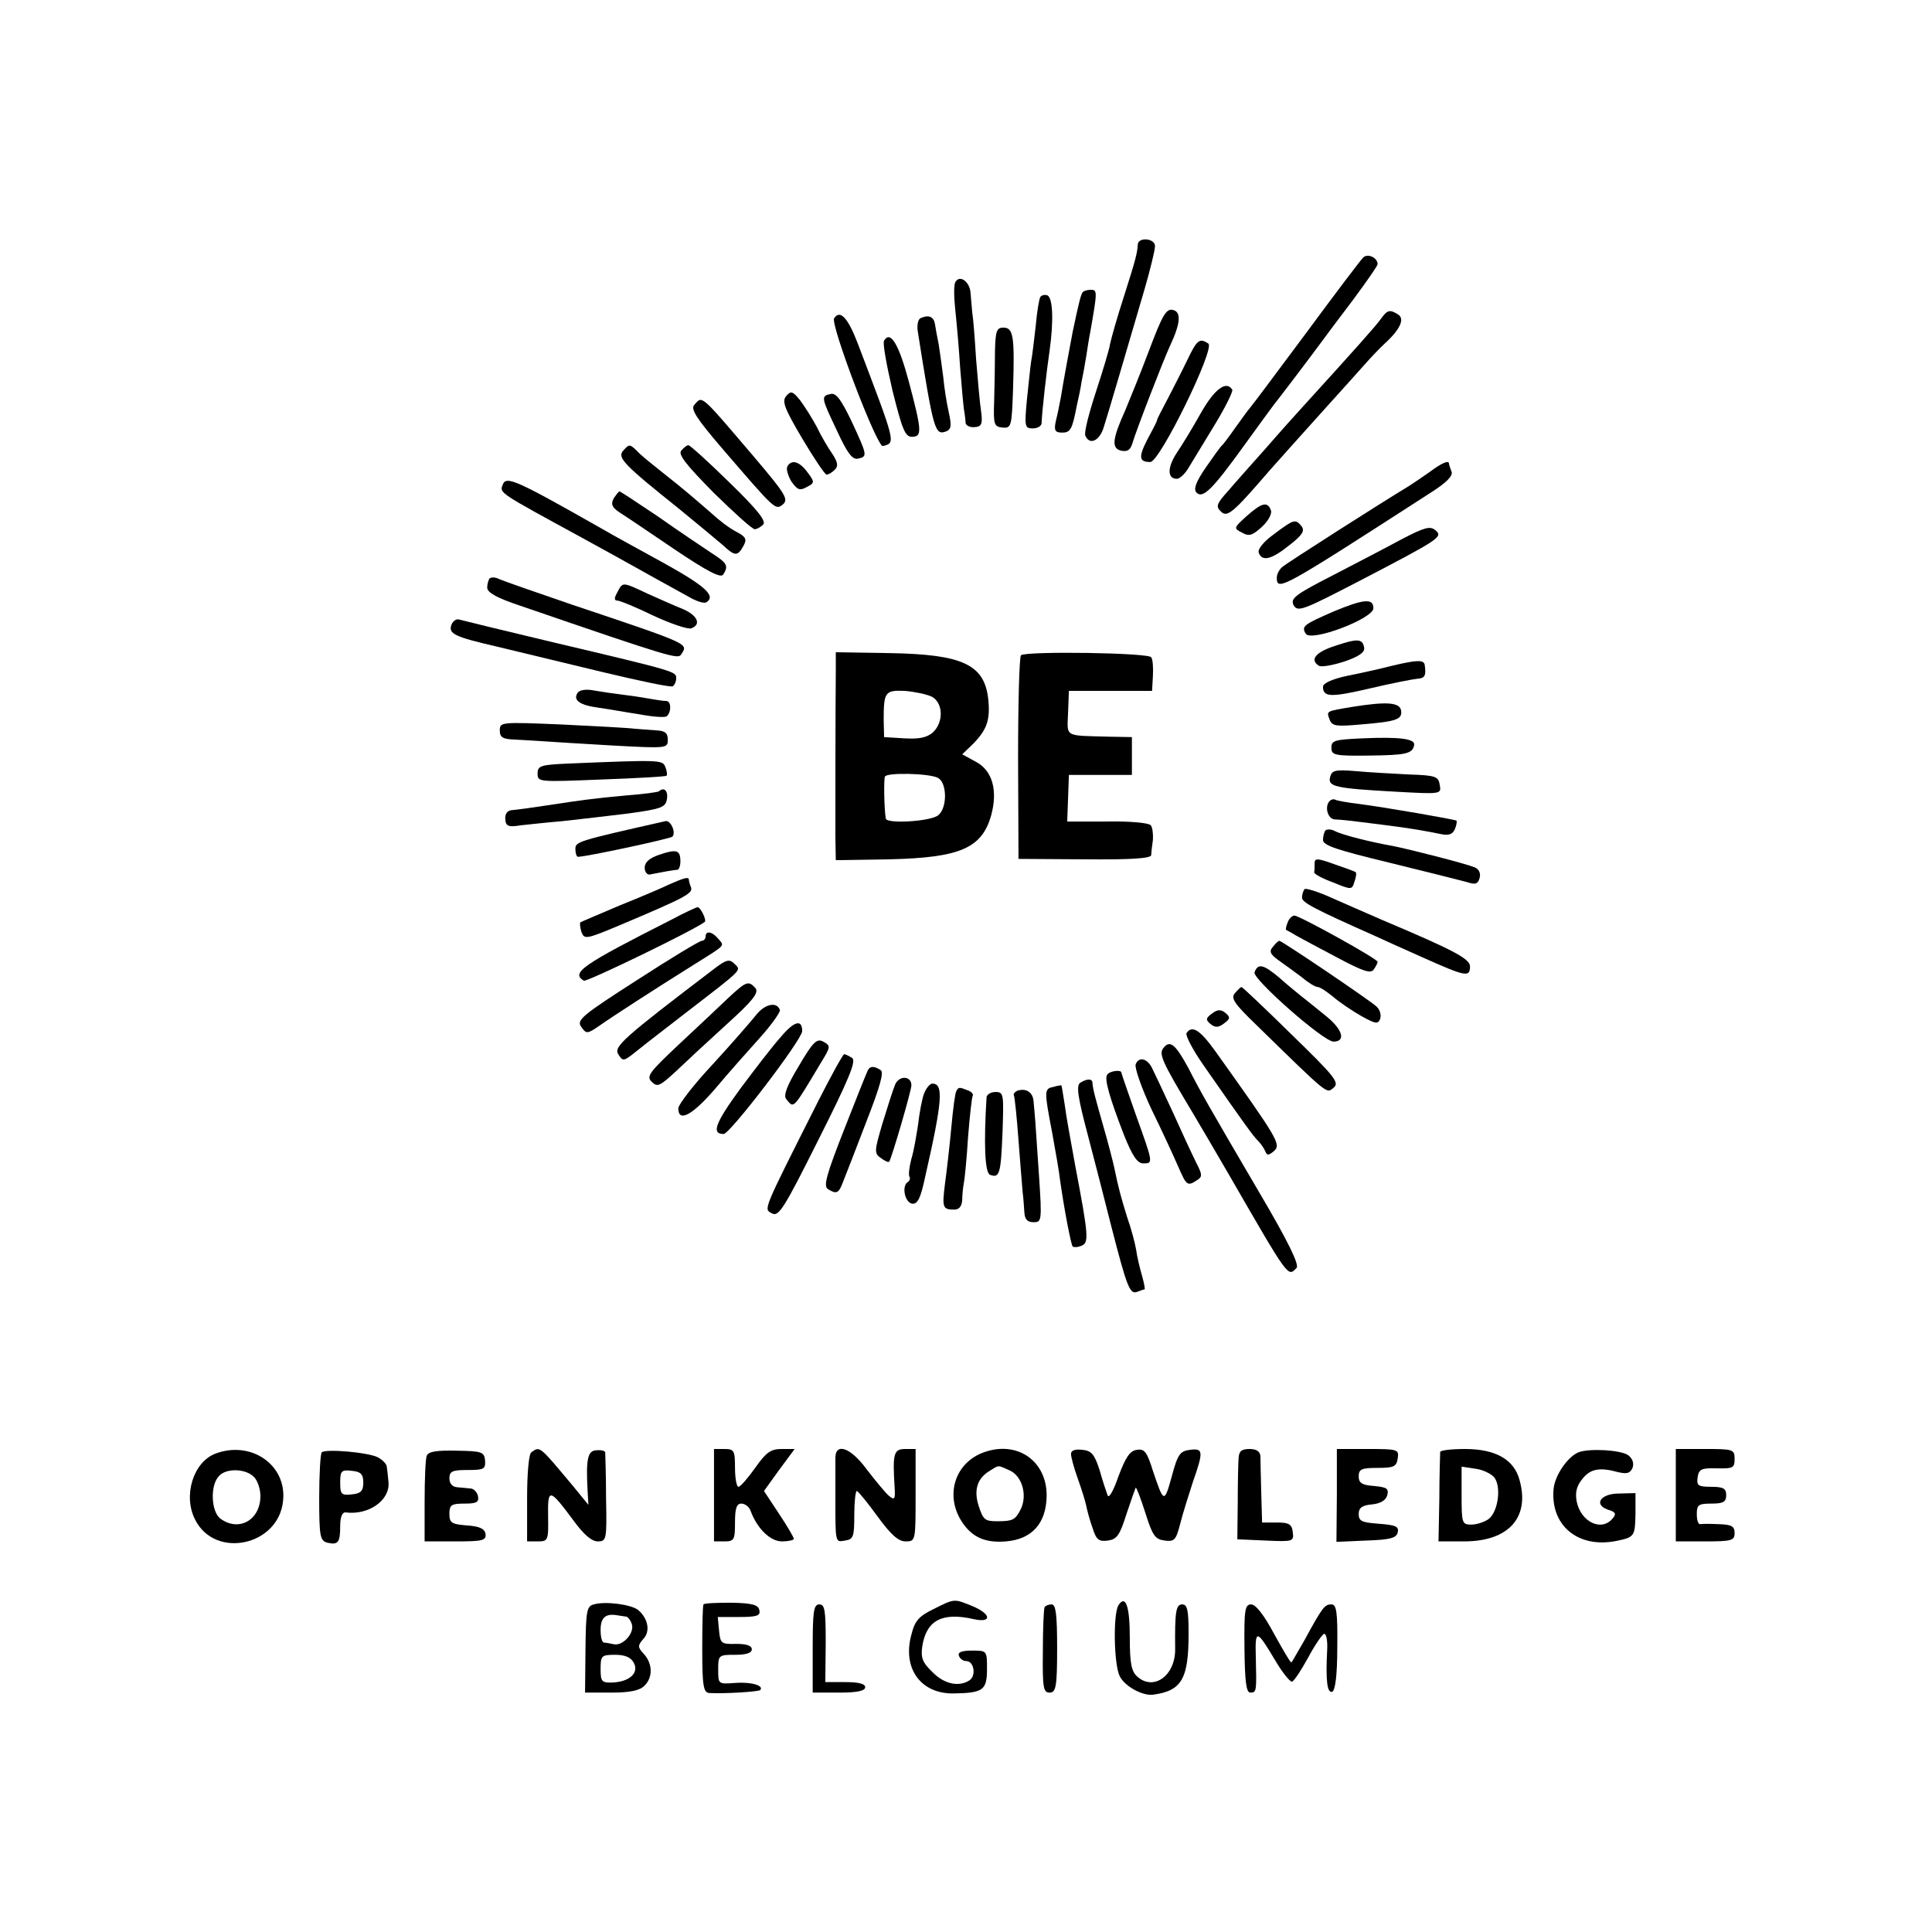 <?xml version="1.0" standalone="no"?>
<!DOCTYPE svg PUBLIC "-//W3C//DTD SVG 20010904//EN"
 "http://www.w3.org/TR/2001/REC-SVG-20010904/DTD/svg10.dtd">
<svg version="1.0" xmlns="http://www.w3.org/2000/svg"
 width="460pt" height="460pt" viewBox="0 0 460 460"
 preserveAspectRatio="xMidYMid meet">
<g transform="translate(0,460) scale(0.1,-0.1)"
fill="#000000" stroke="none">
<path d="M2709 4018 c-1 -21 -6 -39 -34 -127 -15 -46 -29 -96 -32 -110 -2 -14
-18 -66 -34 -115 -16 -49 -28 -95 -25 -103 10 -24 34 -13 44 20 11 34 55 185
97 328 14 48 25 94 25 103 0 19 -40 22 -41 4z"/>
<path d="M3245 3986 c-6 -6 -66 -85 -133 -176 -68 -91 -128 -172 -135 -180 -7
-8 -23 -31 -37 -50 -13 -19 -27 -37 -30 -40 -4 -3 -21 -27 -39 -53 -24 -35
-30 -52 -22 -60 15 -15 38 8 113 112 34 47 66 91 70 96 13 16 91 119 113 149
11 15 46 62 78 104 31 42 57 79 57 83 0 16 -25 27 -35 15z"/>
<path d="M2275 3929 c-4 -5 -4 -33 -1 -62 3 -28 9 -92 12 -142 4 -49 8 -97 10
-105 1 -8 3 -20 3 -27 1 -6 10 -11 21 -10 17 1 20 7 16 37 -3 19 -8 76 -12
125 -3 50 -7 99 -9 110 -1 11 -3 32 -4 46 -1 27 -25 46 -36 28z"/>
<path d="M2577 3903 c-4 -7 -8 -22 -23 -93 -6 -32 -22 -117 -28 -155 -3 -16
-8 -42 -12 -57 -5 -23 -2 -28 15 -28 20 0 24 8 35 65 4 17 9 41 11 55 3 14 8
41 11 60 3 19 7 46 10 60 17 97 17 100 1 100 -9 0 -18 -3 -20 -7z"/>
<path d="M2477 3893 c-3 -5 -8 -35 -11 -69 -4 -33 -8 -71 -11 -85 -2 -13 -6
-54 -10 -91 -6 -64 -5 -68 14 -68 12 0 21 6 21 13 1 28 12 125 19 172 10 71 8
128 -6 132 -6 2 -13 0 -16 -4z"/>
<path d="M2736 3766 c-21 -56 -47 -119 -56 -141 -32 -71 -34 -92 -11 -98 15
-3 22 1 27 17 9 31 73 196 89 231 26 55 28 82 8 87 -16 4 -25 -11 -57 -96z"/>
<path d="M3288 3841 c-12 -17 -62 -73 -193 -217 -11 -12 -47 -52 -80 -90 -33
-37 -74 -83 -91 -103 -27 -30 -30 -37 -17 -49 15 -15 29 -3 116 98 22 25 76
85 120 134 45 50 93 103 107 119 14 16 36 39 48 50 36 33 47 58 31 68 -20 13
-26 11 -41 -10z"/>
<path d="M1986 3842 c-9 -15 102 -307 116 -304 31 8 32 3 -60 245 -23 60 -42
81 -56 59z"/>
<path d="M2193 3843 c-7 -2 -10 -16 -8 -31 38 -240 41 -249 68 -239 12 5 13
14 6 45 -5 22 -11 60 -13 83 -3 24 -8 60 -11 79 -4 19 -8 42 -9 49 -3 17 -15
22 -33 14z"/>
<path d="M2369 3763 c0 -32 -1 -85 -2 -119 -2 -55 0 -60 20 -62 21 -2 22 3 25
91 4 126 1 147 -23 147 -16 0 -19 -8 -20 -57z"/>
<path d="M2105 3789 c-4 -5 6 -59 20 -119 23 -92 30 -110 46 -110 25 0 24 14
-7 131 -24 90 -44 123 -59 98z"/>
<path d="M2827 3743 c-13 -27 -34 -68 -47 -93 -13 -25 -25 -47 -25 -50 0 -3
-11 -24 -23 -46 -22 -43 -20 -54 7 -54 23 1 155 271 138 282 -21 14 -27 9 -50
-39z"/>
<path d="M2860 3618 c-19 -34 -45 -77 -58 -96 -23 -35 -23 -62 0 -62 7 0 20
12 29 28 9 15 37 61 62 102 25 41 43 78 41 82 -14 23 -42 2 -74 -54z"/>
<path d="M1872 3657 c-11 -12 -4 -30 38 -101 28 -47 54 -86 58 -86 5 0 13 5
20 12 8 8 7 17 -6 37 -10 14 -27 43 -37 64 -11 21 -29 49 -40 64 -18 22 -22
23 -33 10z"/>
<path d="M1978 3662 c-24 -5 -23 -8 15 -88 24 -52 36 -69 50 -66 23 5 22 8
-15 88 -25 52 -37 69 -50 66z"/>
<path d="M1653 3636 c-9 -10 5 -32 65 -102 129 -150 128 -149 146 -135 14 12
6 25 -66 110 -133 156 -125 149 -145 127z"/>
<path d="M1483 3526 c-13 -16 3 -33 132 -136 44 -36 91 -75 105 -87 30 -28 36
-28 50 -3 9 16 6 22 -17 34 -16 8 -42 28 -58 43 -17 15 -53 46 -80 68 -80 64
-87 69 -100 83 -16 15 -17 15 -32 -2z"/>
<path d="M1622 3527 c-8 -9 12 -34 77 -100 49 -48 92 -87 98 -87 5 0 14 5 20
11 8 8 -13 35 -80 100 -50 49 -94 89 -98 89 -4 0 -11 -6 -17 -13z"/>
<path d="M1875 3490 c-4 -6 1 -22 9 -36 14 -20 20 -23 36 -14 20 10 20 12 3
35 -19 26 -38 32 -48 15z"/>
<path d="M3405 3477 c-17 -12 -39 -27 -50 -34 -68 -41 -292 -184 -302 -193 -7
-6 -13 -17 -13 -25 0 -34 10 -28 368 203 36 23 52 39 48 49 -3 8 -6 17 -6 19
0 9 -17 2 -45 -19z"/>
<path d="M1197 3446 c-8 -20 -10 -18 188 -126 22 -12 58 -32 80 -44 55 -31
155 -86 184 -102 14 -7 28 -11 33 -8 23 15 -2 38 -99 92 -60 33 -126 69 -148
82 -206 117 -230 128 -238 106z"/>
<path d="M1461 3413 c-7 -13 -4 -21 14 -33 13 -8 72 -48 131 -88 79 -53 110
-69 116 -60 13 21 10 27 -29 52 -21 14 -78 52 -126 86 -49 33 -90 60 -92 60
-2 0 -8 -8 -14 -17z"/>
<path d="M2968 3371 c-31 -28 -31 -29 -11 -39 17 -10 25 -7 48 14 15 14 24 31
21 39 -8 22 -22 18 -58 -14z"/>
<path d="M3033 3328 c-25 -18 -39 -36 -36 -44 8 -22 31 -16 73 18 31 24 37 34
29 45 -15 18 -18 17 -66 -19z"/>
<path d="M3339 3317 c-35 -19 -110 -58 -166 -87 -90 -46 -101 -55 -93 -71 10
-17 22 -12 159 59 190 99 198 104 178 120 -12 10 -26 6 -78 -21z"/>
<path d="M1166 3223 c-3 -3 -6 -14 -6 -22 0 -12 24 -25 78 -43 364 -125 376
-128 384 -116 16 26 27 22 -262 119 -85 29 -162 56 -171 60 -9 5 -19 5 -23 2z"/>
<path d="M1470 3190 c-8 -14 -8 -20 0 -20 6 0 45 -16 86 -36 41 -19 82 -33 90
-30 24 9 15 30 -18 45 -18 7 -56 24 -85 37 -62 29 -60 29 -73 4z"/>
<path d="M3175 3144 c-71 -31 -77 -35 -66 -53 13 -20 161 36 161 61 0 24 -23
22 -95 -8z"/>
<path d="M1075 3113 c-8 -22 6 -29 110 -53 50 -12 162 -39 249 -60 88 -21 163
-37 168 -34 4 3 8 11 8 19 0 16 2 16 -290 85 -118 28 -220 53 -227 55 -6 2
-14 -3 -18 -12z"/>
<path d="M3178 3062 c-46 -15 -60 -33 -38 -47 6 -4 33 1 61 10 35 12 49 22 47
33 -4 22 -16 22 -70 4z"/>
<path d="M1990 3001 c-1 -92 -1 -337 -1 -393 l1 -56 128 2 c167 4 220 26 242
105 16 59 3 106 -36 127 l-33 18 26 25 c33 34 41 57 36 106 -9 83 -61 107
-235 110 l-128 2 0 -46z m229 -60 c27 -15 28 -61 2 -85 -14 -12 -32 -16 -67
-14 l-49 3 -1 40 c0 68 3 72 51 70 23 -2 52 -8 64 -14z m14 -193 c22 -11 23
-71 1 -89 -18 -15 -123 -21 -125 -8 -4 23 -5 95 -2 100 4 10 105 8 126 -3z"/>
<path d="M2431 3040 c-4 -3 -7 -113 -7 -245 l1 -240 158 -1 c109 -1 157 2 158
10 0 6 2 22 4 36 1 14 -1 30 -5 35 -5 6 -51 10 -104 9 l-95 0 2 55 2 56 75 0
75 0 0 45 0 45 -55 1 c-108 3 -99 -2 -97 57 l2 52 99 0 99 0 2 35 c1 19 0 40
-4 45 -6 11 -295 15 -310 5z"/>
<path d="M3315 3015 c-27 -7 -76 -18 -107 -24 -37 -8 -58 -18 -58 -26 0 -25
18 -26 112 -4 51 12 102 22 113 23 18 1 21 8 17 34 -3 11 -18 11 -77 -3z"/>
<path d="M1375 2950 c-11 -17 5 -29 50 -35 22 -3 66 -11 99 -16 32 -6 61 -8
64 -4 11 11 10 35 -1 36 -7 0 -21 2 -32 4 -11 2 -40 7 -65 10 -25 3 -59 8 -76
11 -19 4 -35 1 -39 -6z"/>
<path d="M3220 2917 c-64 -11 -62 -9 -54 -31 6 -15 16 -16 73 -11 86 7 100 12
97 33 -3 20 -35 22 -116 9z"/>
<path d="M1190 2861 c0 -17 7 -21 38 -22 20 -1 51 -3 67 -4 17 -1 90 -6 163
-10 130 -7 132 -7 132 14 0 16 -7 21 -27 22 -16 1 -39 3 -53 4 -14 2 -91 6
-172 10 -145 6 -148 6 -148 -14z"/>
<path d="M3243 2842 c-65 -3 -73 -5 -73 -22 0 -18 7 -20 88 -19 89 1 105 4
109 25 3 15 -34 20 -124 16z"/>
<path d="M1353 2782 c-66 -3 -73 -5 -73 -24 0 -20 3 -20 151 -14 84 3 154 7
156 9 2 2 1 12 -3 21 -6 17 -14 17 -231 8z"/>
<path d="M3167 2750 c-6 -23 11 -27 156 -35 108 -6 109 -6 105 16 -3 20 -9 23
-73 25 -38 2 -95 5 -127 8 -49 4 -57 2 -61 -14z"/>
<path d="M1569 2716 c-2 -2 -38 -7 -79 -10 -77 -7 -112 -12 -177 -22 -53 -8
-75 -11 -95 -13 -10 -1 -16 -9 -15 -21 1 -17 7 -20 37 -15 19 2 64 7 100 10
36 4 106 12 155 18 81 11 90 15 93 35 3 19 -7 29 -19 18z"/>
<path d="M3166 2693 c-13 -13 -5 -43 12 -44 18 -1 22 -1 116 -13 64 -8 98 -14
137 -22 19 -4 28 0 33 12 4 9 5 18 4 20 -4 3 -165 31 -233 40 -27 3 -53 8 -56
10 -3 2 -9 1 -13 -3z"/>
<path d="M1585 2645 c-213 -48 -215 -49 -215 -67 0 -10 3 -18 6 -18 20 0 220
43 225 48 9 10 -4 39 -16 37z"/>
<path d="M3156 2623 c-3 -3 -6 -14 -6 -23 0 -13 34 -24 158 -54 86 -21 169
-42 184 -46 21 -7 27 -5 31 10 3 11 -2 21 -12 25 -22 9 -159 44 -196 51 -51 9
-119 26 -136 35 -9 5 -19 5 -23 2z"/>
<path d="M1570 2565 c-24 -8 -35 -18 -35 -31 0 -10 6 -18 13 -16 25 5 57 11
65 11 4 1 7 10 7 20 0 27 -9 30 -50 16z"/>
<path d="M3130 2545 c0 -8 0 -18 -1 -22 0 -4 20 -15 45 -24 44 -18 45 -18 51
2 4 11 5 21 3 22 -1 2 -24 10 -50 19 -41 15 -48 15 -48 3z"/>
<path d="M1595 2495 c-16 -8 -70 -31 -120 -51 -49 -21 -92 -39 -93 -40 -2 -1
-1 -11 2 -22 7 -19 10 -19 89 14 161 68 178 77 172 92 -3 7 -5 16 -5 18 0 7
-13 3 -45 -11z"/>
<path d="M3106 2483 c-3 -4 -6 -13 -6 -20 0 -12 29 -27 175 -92 11 -5 61 -28
111 -50 103 -46 114 -49 114 -22 0 18 -37 38 -210 111 -36 16 -90 39 -121 53
-31 14 -60 23 -63 20z"/>
<path d="M1600 2411 c-215 -109 -241 -127 -210 -146 6 -4 262 120 288 140 5 4
-10 35 -17 35 -3 0 -31 -13 -61 -29z"/>
<path d="M3066 2404 c-4 -9 -5 -17 -4 -18 2 -1 12 -6 23 -13 11 -6 55 -30 99
-53 62 -33 80 -39 87 -28 5 7 9 15 9 18 0 7 -186 110 -198 110 -5 0 -13 -7
-16 -16z"/>
<path d="M1680 2370 c0 -5 -4 -10 -9 -10 -5 0 -75 -42 -155 -94 -131 -84 -144
-95 -132 -111 12 -17 14 -17 42 2 31 22 133 88 229 148 75 47 70 42 55 60 -14
17 -30 20 -30 5z"/>
<path d="M3031 2346 c-10 -11 -7 -18 14 -33 14 -10 39 -28 55 -40 15 -13 32
-23 37 -23 6 0 22 -11 38 -24 15 -13 45 -33 66 -45 34 -19 40 -20 45 -7 3 9 0
21 -8 29 -13 13 -226 157 -232 157 -2 0 -9 -6 -15 -14z"/>
<path d="M1700 2293 c-217 -165 -239 -185 -228 -203 11 -18 13 -17 42 6 45 36
45 35 122 95 135 104 129 98 113 114 -12 12 -19 11 -49 -12z"/>
<path d="M2987 2285 c-6 -15 164 -165 188 -165 30 0 22 29 -18 61 -23 19 -51
41 -61 49 -10 8 -33 27 -51 43 -37 31 -50 34 -58 12z"/>
<path d="M1733 2223 c-22 -21 -75 -71 -118 -111 -69 -65 -77 -75 -63 -88 13
-13 19 -10 56 24 23 22 78 73 122 113 62 56 77 75 69 86 -17 19 -22 17 -66
-24z"/>
<path d="M2940 2235 c-10 -12 -1 -25 53 -77 172 -168 165 -162 182 -148 15 12
4 26 -100 127 -63 62 -117 113 -119 113 -2 0 -9 -7 -16 -15z"/>
<path d="M1800 2183 c-12 -15 -58 -68 -103 -117 -45 -48 -82 -96 -82 -105 0
-34 33 -17 88 47 31 37 80 92 107 122 27 30 48 60 47 65 -7 21 -36 15 -57 -12z"/>
<path d="M2886 2187 c-15 -11 -16 -15 -4 -25 11 -9 19 -9 32 1 15 11 16 15 4
25 -11 9 -19 9 -32 -1z"/>
<path d="M1859 2131 c-19 -21 -62 -77 -97 -124 -59 -81 -69 -107 -39 -107 15
0 187 225 187 245 0 29 -19 24 -51 -14z"/>
<path d="M2825 2140 c-3 -5 15 -40 41 -77 103 -148 118 -168 130 -180 7 -7 14
-18 17 -25 4 -10 8 -9 21 2 16 16 9 28 -141 238 -36 50 -55 62 -68 42z"/>
<path d="M1902 2062 c-29 -48 -37 -70 -30 -79 19 -23 15 -26 84 89 22 36 22
38 4 48 -15 8 -24 0 -58 -58z"/>
<path d="M2771 2106 c-13 -15 -6 -31 69 -156 15 -25 53 -90 85 -145 146 -253
141 -245 162 -224 7 7 -18 60 -90 182 -119 203 -139 238 -168 295 -30 55 -43
66 -58 48z"/>
<path d="M1948 1978 c-134 -266 -130 -256 -110 -267 16 -9 29 12 111 176 73
145 90 187 80 194 -8 5 -16 9 -19 9 -3 0 -31 -51 -62 -112z"/>
<path d="M2704 2066 c-3 -8 14 -57 38 -108 25 -51 53 -112 63 -135 20 -46 22
-48 45 -33 13 8 13 13 -2 42 -9 18 -35 74 -57 123 -23 50 -45 96 -49 104 -12
22 -31 25 -38 7z"/>
<path d="M2067 2053 c-3 -5 -28 -68 -57 -142 -42 -107 -50 -135 -39 -142 21
-13 26 -11 37 19 6 15 31 79 55 142 32 82 42 117 34 122 -15 10 -25 10 -30 1z"/>
<path d="M2636 2041 c-7 -10 6 -55 40 -143 20 -50 32 -68 46 -68 24 0 24 0
-17 114 -19 54 -35 100 -35 102 0 8 -29 4 -34 -5z"/>
<path d="M2131 2017 c-5 -12 -18 -53 -30 -92 -19 -65 -20 -71 -4 -82 9 -7 18
-11 20 -9 5 5 53 169 53 182 0 23 -30 24 -39 1z"/>
<path d="M2572 2022 c-10 -7 -6 -34 19 -128 17 -65 42 -162 55 -214 37 -144
44 -162 61 -156 8 3 16 6 18 6 2 0 -1 15 -6 33 -5 17 -12 46 -14 62 -3 17 -12
51 -21 76 -14 45 -21 70 -31 119 -3 14 -14 57 -25 95 -19 67 -26 91 -27 108
-1 9 -13 9 -29 -1z"/>
<path d="M2200 1996 c-5 -14 -11 -46 -14 -73 -4 -26 -10 -63 -16 -82 -5 -19
-7 -37 -5 -42 3 -4 1 -10 -3 -13 -16 -9 -8 -49 10 -52 13 -1 20 13 31 65 41
180 44 221 17 221 -6 0 -15 -11 -20 -24z"/>
<path d="M2508 2012 c-22 -4 -22 -9 -3 -108 8 -44 17 -95 19 -114 10 -71 26
-153 30 -158 3 -2 12 -2 21 2 18 7 17 23 -15 191 -10 55 -22 120 -25 145 -4
25 -7 45 -8 46 -1 0 -10 -1 -19 -4z"/>
<path d="M2277 2002 c-3 -4 -8 -43 -12 -87 -4 -44 -11 -104 -15 -133 -7 -57
-6 -62 22 -62 12 0 18 8 19 23 0 12 2 31 4 41 2 10 7 60 10 110 4 50 9 94 11
97 2 4 -3 10 -12 13 -20 8 -22 8 -27 -2z"/>
<path d="M2422 2003 c-6 -3 -10 -8 -8 -11 2 -4 7 -52 11 -107 4 -55 9 -111 10
-125 2 -14 3 -35 4 -47 1 -16 7 -23 22 -23 19 0 20 3 13 108 -4 59 -8 118 -9
132 -1 14 -3 35 -4 46 -1 23 -17 34 -39 27z"/>
<path d="M2349 1988 c-7 -112 -4 -180 8 -185 23 -9 26 2 30 102 3 90 3 95 -17
95 -11 0 -20 -6 -21 -12z"/>
<path d="M2345 1143 c-72 -24 -97 -105 -53 -169 24 -35 55 -48 103 -44 62 5
96 43 97 108 1 82 -68 132 -147 105z m59 -44 c31 -14 43 -62 25 -95 -12 -23
-19 -26 -54 -26 -30 0 -34 3 -45 37 -12 38 -3 66 28 84 21 13 17 13 46 0z"/>
<path d="M513 1139 c-53 -20 -78 -101 -48 -158 48 -94 199 -61 209 46 9 85
-76 144 -161 112z m91 -55 c9 -8 16 -29 16 -46 0 -57 -51 -86 -95 -54 -22 16
-25 77 -5 100 16 21 64 20 84 0z"/>
<path d="M766 1142 c-3 -3 -6 -51 -6 -108 0 -92 2 -102 19 -107 26 -6 31 0 31
40 0 21 5 33 13 32 55 -7 106 29 102 72 -1 13 -3 29 -4 36 0 7 -10 17 -21 23
-22 12 -125 21 -134 12z m99 -72 c0 -20 -6 -26 -27 -28 -25 -3 -28 0 -28 28 0
28 3 31 28 28 21 -2 27 -8 27 -28z"/>
<path d="M1016 1134 c-3 -8 -5 -57 -5 -109 l0 -95 74 0 c64 0 73 2 71 18 -2
12 -14 18 -44 20 -37 3 -42 6 -42 28 0 21 5 24 36 24 28 0 35 3 32 18 -2 9
-10 18 -18 18 -8 1 -23 2 -32 3 -11 1 -18 9 -18 21 0 17 7 20 43 20 39 0 43 2
42 22 -2 21 -7 23 -68 24 -48 1 -67 -2 -71 -12z"/>
<path d="M1265 1142 c-6 -4 -10 -51 -10 -109 l0 -103 25 0 c25 0 26 2 25 60
-1 68 3 67 61 -11 24 -33 43 -49 57 -49 21 0 22 4 20 102 0 57 -2 106 -2 110
-1 4 -10 6 -21 5 -21 -1 -25 -21 -21 -96 l2 -34 -36 44 c-82 98 -79 96 -100
81z"/>
<path d="M1700 1040 l0 -110 25 0 c23 0 25 4 25 45 0 34 4 45 15 45 9 0 19 -8
22 -17 16 -43 47 -73 75 -73 15 0 28 3 28 6 0 4 -16 31 -36 61 l-35 53 36 50
37 50 -31 0 c-26 0 -37 -8 -63 -45 -18 -25 -35 -45 -40 -45 -4 0 -8 20 -8 45
0 41 -2 45 -25 45 l-25 0 0 -110z"/>
<path d="M1989 1130 c0 -11 0 -49 0 -85 0 -121 -1 -117 23 -113 20 3 22 9 22
61 0 31 3 57 6 57 3 0 25 -27 49 -60 32 -44 50 -60 67 -60 24 0 24 1 24 110
l0 110 -25 0 c-27 0 -30 -11 -25 -90 2 -30 0 -33 -14 -21 -9 8 -32 36 -52 62
-38 52 -74 65 -75 29z"/>
<path d="M2550 1138 c0 -7 7 -33 16 -58 9 -25 18 -54 20 -64 2 -10 8 -34 15
-53 9 -29 15 -34 37 -31 21 3 28 12 44 63 11 33 21 61 22 63 2 1 12 -26 23
-60 17 -54 23 -63 46 -66 23 -3 27 1 37 40 6 24 20 68 30 99 26 74 25 81 -7
77 -23 -3 -29 -10 -43 -63 -18 -65 -19 -64 -45 13 -14 45 -20 53 -38 50 -17
-2 -27 -18 -44 -63 -12 -35 -23 -54 -26 -45 -3 8 -12 35 -19 60 -12 37 -19 46
-41 48 -17 2 -27 -1 -27 -10z"/>
<path d="M2949 1128 c-1 -13 -2 -61 -2 -108 l-1 -85 68 -3 c65 -3 67 -2 64 20
-2 19 -9 23 -38 23 l-35 0 -2 70 c-1 39 -2 78 -2 88 -1 11 -9 17 -26 17 -19 0
-25 -5 -26 -22z"/>
<path d="M3183 1040 l-1 -111 71 3 c58 2 72 6 75 20 3 14 -6 17 -45 20 -40 3
-48 6 -48 23 0 15 8 21 31 23 21 2 34 10 37 22 4 16 -1 19 -32 22 -28 2 -36 7
-36 23 0 17 7 20 45 20 39 0 45 3 48 23 3 21 0 22 -71 22 l-74 0 0 -110z"/>
<path d="M3429 1143 c0 -5 -2 -54 -2 -111 l-2 -102 61 0 c106 0 157 57 132
146 -13 49 -57 74 -130 74 -32 0 -58 -3 -59 -7z m129 -61 c17 -22 9 -82 -14
-99 -10 -7 -28 -13 -41 -13 -22 0 -23 4 -23 69 l0 69 33 -5 c17 -2 38 -12 45
-21z"/>
<path d="M3758 1142 c-26 -11 -56 -55 -59 -87 -8 -87 58 -142 149 -124 44 9
45 11 46 66 l0 48 -39 -1 c-45 0 -62 -27 -25 -39 17 -5 19 -10 9 -21 -26 -31
-75 -8 -85 41 -4 22 0 37 13 53 19 25 42 29 85 17 22 -5 29 -3 35 10 4 11 0
22 -10 30 -18 13 -94 17 -119 7z"/>
<path d="M3990 1040 l0 -110 70 0 c63 0 70 2 70 20 0 16 -7 20 -37 21 -21 1
-41 1 -45 0 -5 0 -8 10 -8 24 0 22 4 25 35 25 28 0 35 4 35 20 0 16 -7 20 -36
20 -31 0 -35 3 -32 23 3 19 9 22 46 21 38 -1 42 1 42 22 0 23 -3 24 -70 24
l-70 0 0 -110z"/>
<path d="M1414 780 c-17 -4 -19 -15 -20 -107 l-1 -103 63 0 c44 0 67 5 78 16
21 20 20 53 -1 76 -15 16 -15 20 -1 36 17 18 11 49 -13 69 -17 13 -78 21 -105
13z m77 -29 c4 -1 10 -8 13 -17 8 -21 -20 -53 -42 -49 -9 2 -20 4 -24 4 -5 1
-8 14 -8 30 0 30 12 40 40 35 8 -1 18 -3 21 -3z m18 -110 c13 -24 -10 -45 -50
-47 -26 -1 -29 2 -29 32 0 32 2 34 35 34 23 0 37 -6 44 -19z"/>
<path d="M1675 780 c-2 -3 -3 -51 -3 -107 0 -88 3 -103 17 -104 36 -2 116 3
121 7 10 11 -23 20 -60 17 -40 -3 -40 -3 -40 32 0 34 1 35 40 35 26 0 40 4 40
13 0 9 -13 13 -37 13 -36 -1 -38 1 -41 32 l-3 32 51 0 c42 0 51 3 48 16 -2 13
-17 17 -66 18 -35 0 -65 -1 -67 -4z"/>
<path d="M2223 769 c-35 -17 -45 -28 -53 -61 -22 -80 22 -141 100 -140 71 1
80 8 80 58 0 44 0 44 -36 44 -24 0 -34 -4 -31 -12 2 -7 10 -13 18 -13 18 0 24
-35 7 -46 -25 -16 -60 -9 -88 20 -24 23 -28 34 -24 62 10 61 47 81 122 64 44
-10 43 12 -3 31 -44 18 -42 18 -92 -7z"/>
<path d="M2663 778 c-13 -21 -11 -141 3 -169 12 -24 54 -47 79 -44 69 9 85 38
85 146 0 55 -3 69 -15 69 -15 0 -18 -16 -17 -106 1 -63 -51 -101 -90 -66 -14
12 -18 31 -18 93 0 75 -10 103 -27 77z"/>
<path d="M1935 675 l0 -105 63 0 c43 0 62 4 62 13 0 8 -16 12 -47 12 l-48 0 1
93 c0 77 -2 92 -15 92 -14 0 -16 -17 -16 -105z"/>
<path d="M2487 773 c-2 -5 -4 -52 -4 -105 -1 -86 1 -98 16 -98 15 0 18 13 18
105 0 80 -3 105 -13 105 -7 0 -15 -3 -17 -7z"/>
<path d="M2963 675 c1 -78 4 -105 14 -105 15 0 15 3 13 85 -2 67 2 66 46 -8
17 -29 35 -51 40 -51 5 1 22 27 39 58 16 30 34 56 38 56 5 0 8 -17 7 -37 -4
-75 0 -105 12 -101 7 3 12 38 12 106 1 85 -2 102 -14 102 -16 0 -21 -6 -64
-85 -16 -27 -29 -51 -31 -53 -2 -2 -20 29 -41 67 -24 45 -44 71 -55 71 -15 0
-17 -13 -16 -105z"/>
</g>
</svg>
